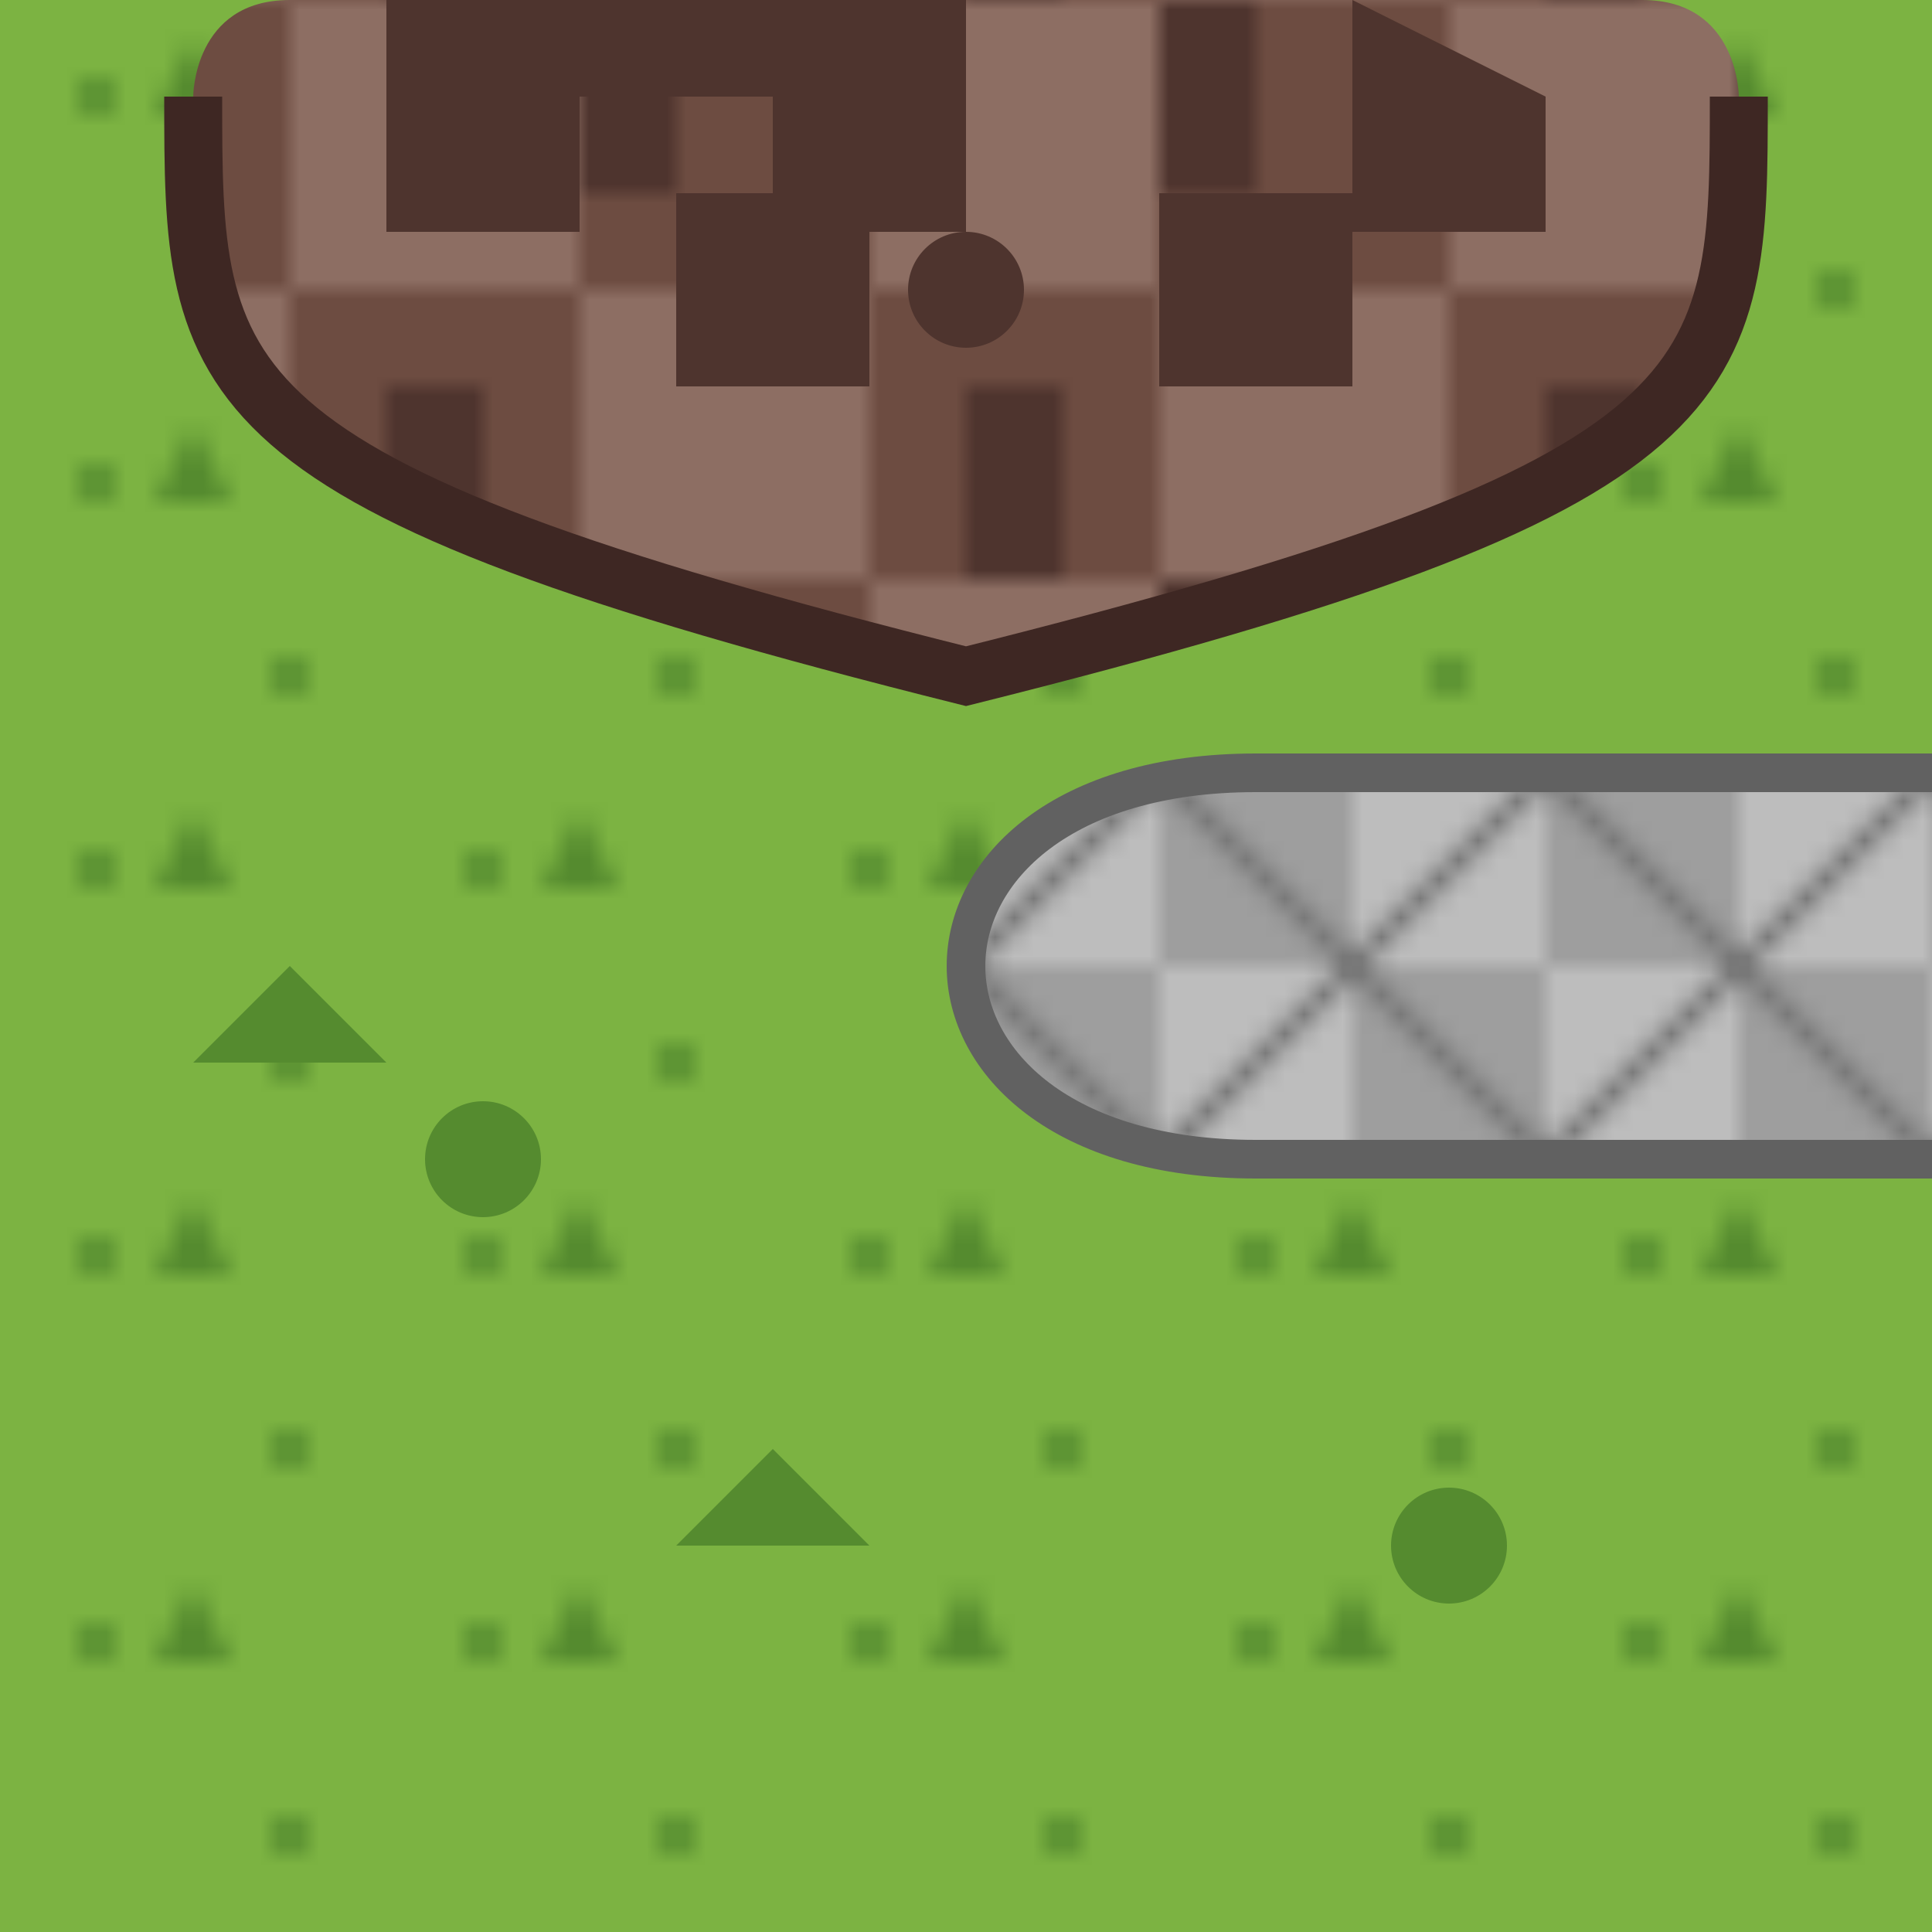 <?xml version="1.0" encoding="UTF-8"?>
<svg xmlns="http://www.w3.org/2000/svg" xmlns:xlink="http://www.w3.org/1999/xlink" viewBox="0 0 100 100">
    <!-- Імпортуємо текстури -->
    <defs>
        <pattern id="fieldTexture" width="20" height="20" patternUnits="userSpaceOnUse">
            <rect width="20" height="20" fill="#7cb342"/>
            <circle cx="5" cy="5" r="1" fill="#558b2f"/>
            <circle cx="15" cy="15" r="1" fill="#558b2f"/>
            <path d="M10,2 L12,6 L8,6 Z" fill="#558b2f"/>
        </pattern>

        <pattern id="cityTexture" width="30" height="30" patternUnits="userSpaceOnUse">
            <rect width="30" height="30" fill="#8d6e63"/>
            <rect x="0" y="0" width="15" height="15" fill="#6d4c41"/>
            <rect x="15" y="15" width="15" height="15" fill="#6d4c41"/>
            <path d="M0,0 L5,0 L5,10 L0,10 Z" fill="#4e342e"/>
            <path d="M20,20 L25,20 L25,30 L20,30 Z" fill="#4e342e"/>
        </pattern>

        <pattern id="roadTexture" width="20" height="20" patternUnits="userSpaceOnUse">
            <rect width="20" height="20" fill="#bdbdbd"/>
            <rect x="0" y="0" width="10" height="10" fill="#9e9e9e"/>
            <rect x="10" y="10" width="10" height="10" fill="#9e9e9e"/>
            <line x1="0" y1="0" x2="20" y2="20" stroke="#757575" stroke-width="1"/>
            <line x1="20" y1="0" x2="0" y2="20" stroke="#757575" stroke-width="1"/>
        </pattern>
    </defs>

    <!-- Фон поля -->
    <rect width="100" height="100" fill="url(#fieldTexture)"/>

    <!-- Верхнє місто -->
    <path d="M15,0 h70 
             C 90,0 90,5 90,5
             C 90,20 90,25 50,35
             C 10,25 10,20 10,5
             C 10,5 10,0 15,0 Z" 
          fill="url(#cityTexture)"/>

    <!-- Дорога справа -->
    <path d="M100,40 h-35 
             C 55,40 50,45 50,50
             C 50,55 55,60 65,60
             h35 v-20 Z" 
          fill="url(#roadTexture)"/>

    <!-- Обрамлення дороги -->
    <path d="M100,40 h-35 C 55,40 50,45 50,50 C 50,55 55,60 65,60 h35" 
          stroke="#616161" stroke-width="2" fill="none"/>

    <!-- Обрамлення верхнього міста -->
    <path d="M10,5 
             C 10,20 10,25 50,35
             C 90,25 90,20 90,5" 
          stroke="#3e2723" stroke-width="3" fill="none"/>

    <!-- Стіни верхнього міста -->
    <path d="M20,0 v12 h10 v-7 h10 v7 h10 v-12" fill="#4e342e"/>
    <path d="M70,0 v12 h10 v-7" fill="#4e342e"/>

    <!-- Декоративні елементи верхнього міста -->
    <rect x="35" y="10" width="10" height="10" fill="#4e342e"/>
    <rect x="60" y="10" width="10" height="10" fill="#4e342e"/>
    <circle cx="50" cy="15" r="3" fill="#4e342e"/>

    <!-- Додаткові елементи поля -->
    <circle cx="25" cy="60" r="3" fill="#558b2f"/>
    <circle cx="75" cy="80" r="3" fill="#558b2f"/>
    <path d="M15,50 L20,55 L10,55 Z" fill="#558b2f"/>
    <path d="M40,75 L45,80 L35,80 Z" fill="#558b2f"/>
</svg> 